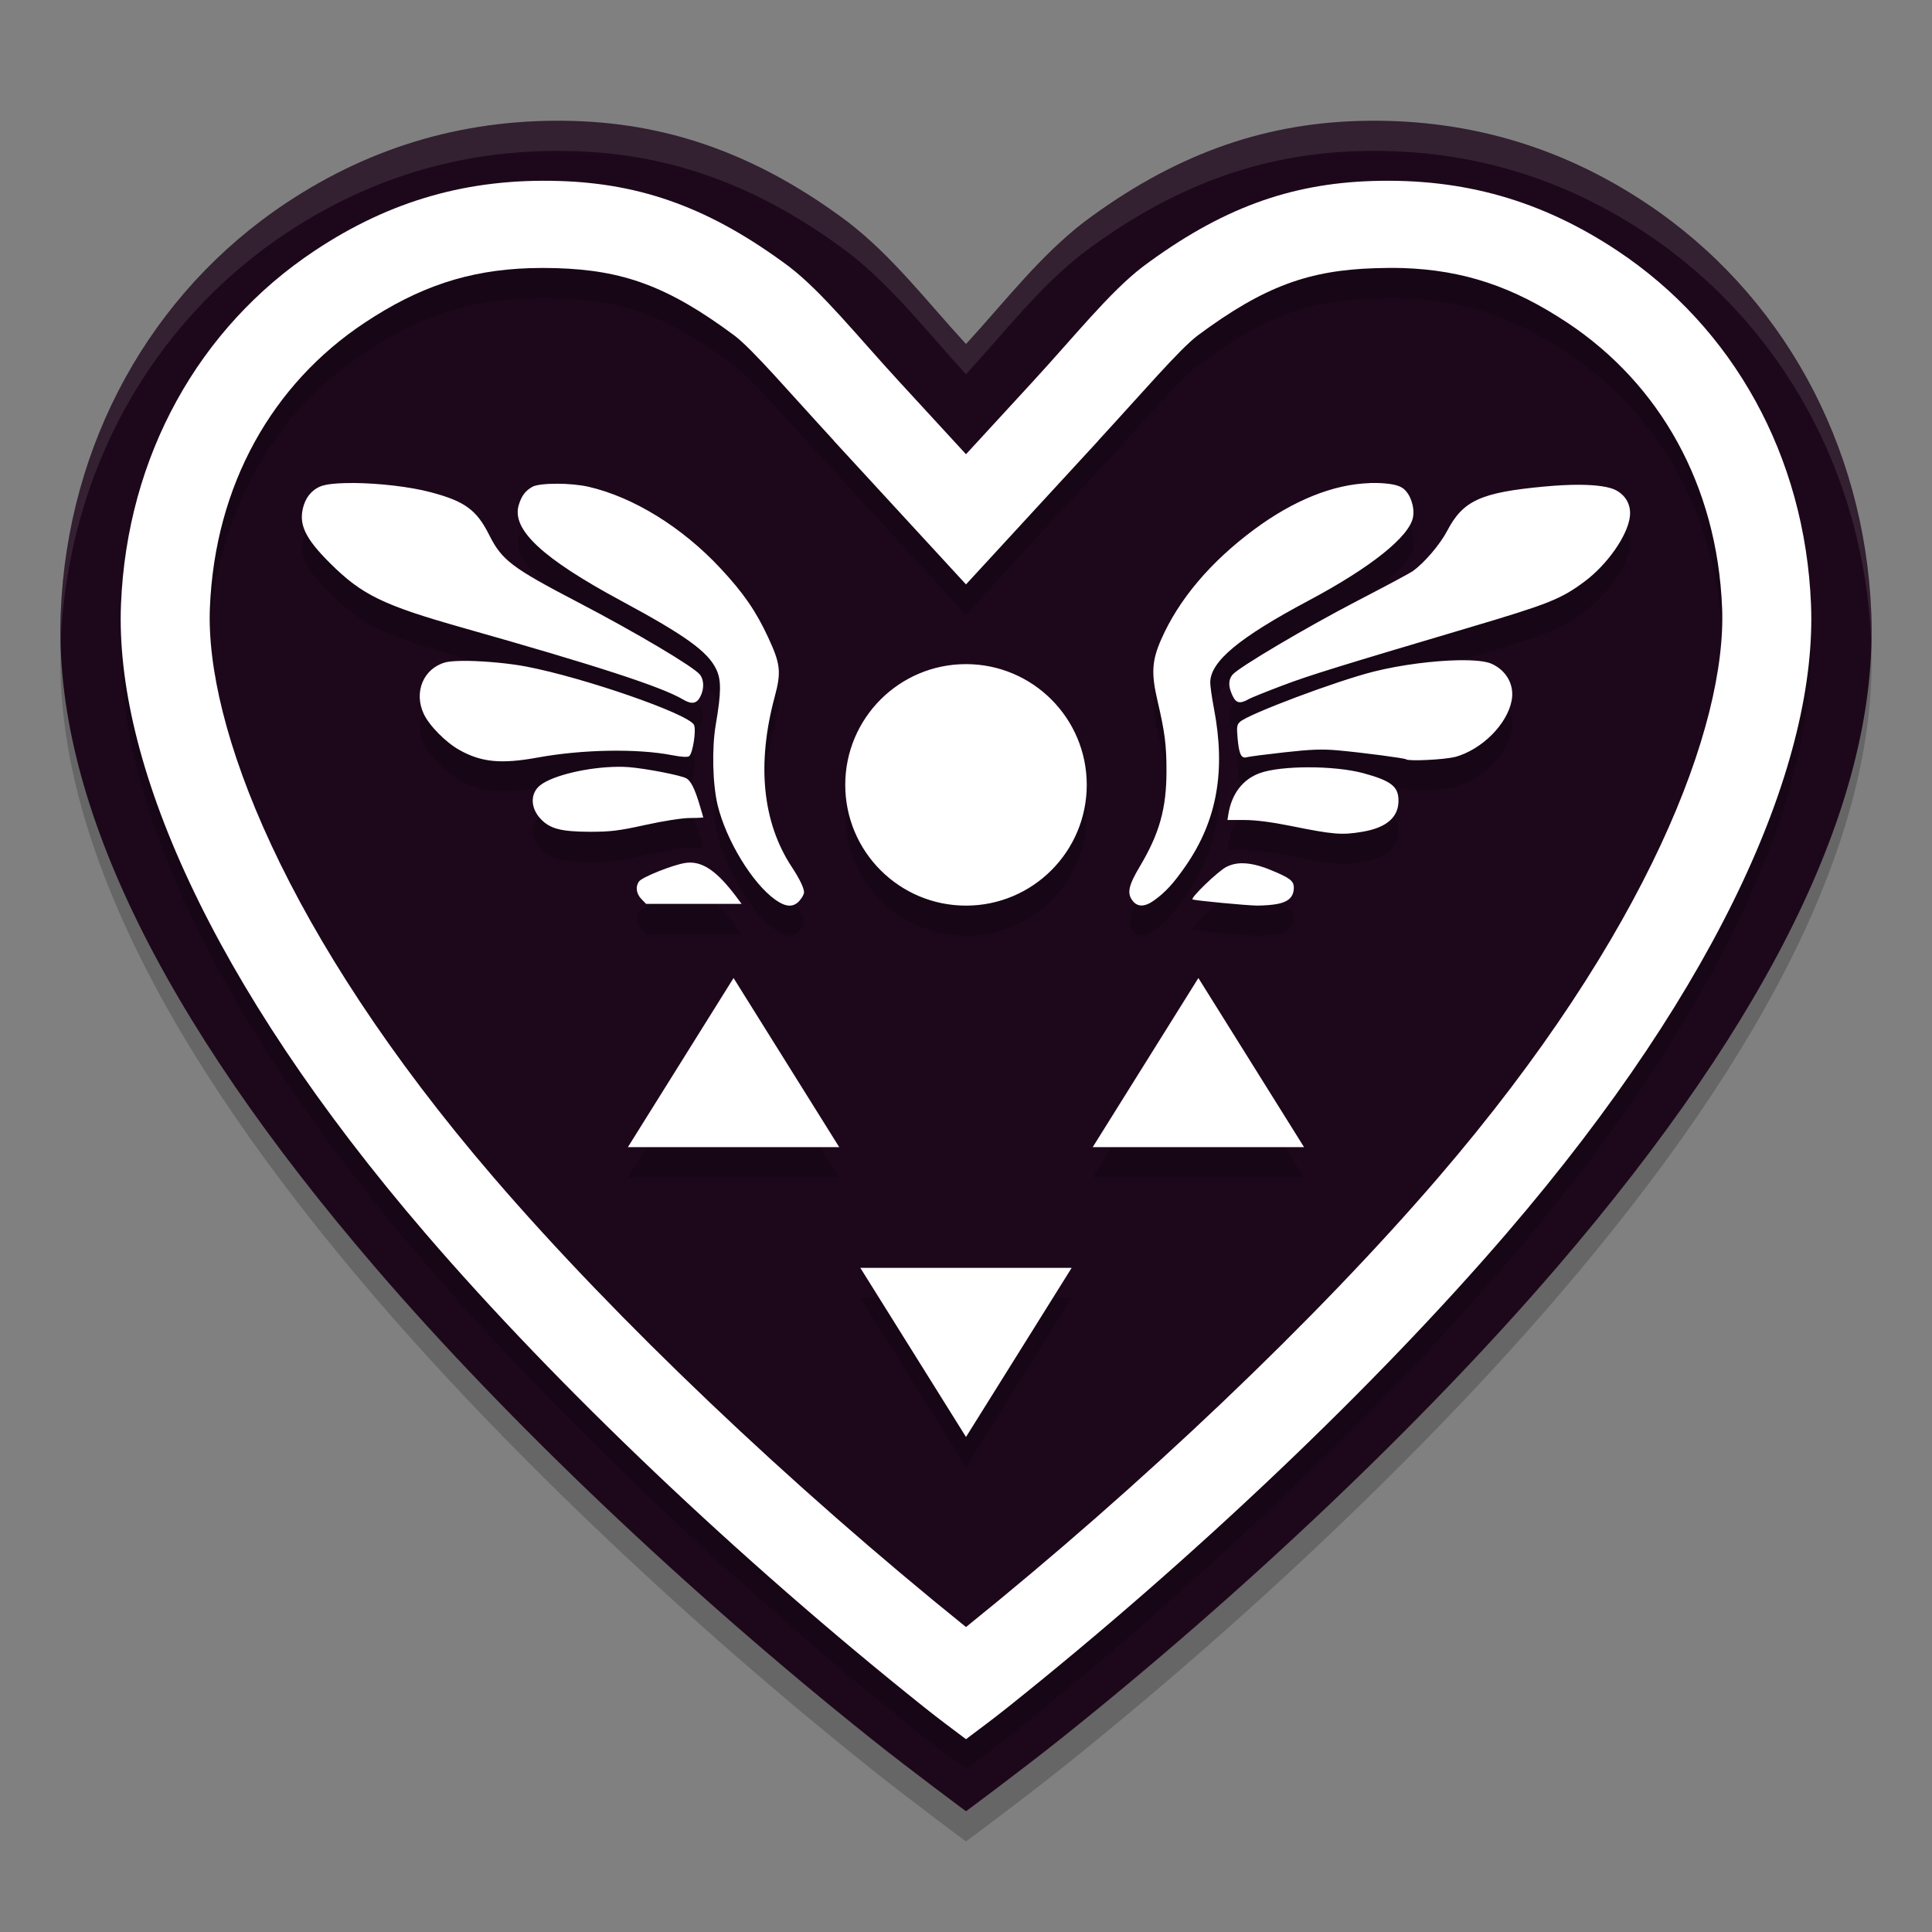 <svg xmlns="http://www.w3.org/2000/svg" width="64" height="64" version="1.1">
 <rect width="100%" height="100%" fill="#808080" stroke="none"/>
 <path style="opacity:0.2" d="M 19.043,5.009 C 15.559,4.898 12.374,5.803 9.487,7.719 4.986,10.706 2.239,15.692 2.012,21.289 1.765,27.385 5.254,34.64 12.464,43.024 16.81,48.079 22.785,53.753 28.864,58.602 30.199,59.667 32,61 32,61 32,61 33.801,59.667 35.136,58.602 41.215,53.753 47.19,48.079 51.536,43.024 58.746,34.64 62.235,27.385 61.988,21.289 61.761,15.692 59.014,10.706 54.513,7.719 51.626,5.803 48.441,4.898 44.957,5.009 41.717,5.111 38.816,6.182 35.928,8.342 34.445,9.477 33.274,11.013 32,12.397 30.726,11.013 29.555,9.477 28.072,8.342 25.184,6.182 22.283,5.111 19.043,5.009 Z"/>
 <path style="fill:#1d081b" d="M 19.043,4.009 C 15.559,3.898 12.374,4.803 9.487,6.719 4.986,9.706 2.239,14.692 2.012,20.289 1.765,26.385 5.254,33.64 12.464,42.024 16.81,47.079 22.785,52.753 28.864,57.602 30.199,58.667 32,60 32,60 32,60 33.801,58.667 35.136,57.602 41.215,52.753 47.19,47.079 51.536,42.024 58.746,33.64 62.235,26.385 61.988,20.289 61.761,14.692 59.014,9.706 54.513,6.719 51.626,4.803 48.441,3.898 44.957,4.009 41.717,4.111 38.816,5.182 35.928,7.342 34.445,8.477 33.274,10.013 32,11.397 30.726,10.013 29.555,8.477 28.072,7.342 25.184,5.182 22.283,4.111 19.043,4.009 Z"/>
 <path style="opacity:0.2" d="M 18.539,6.996 C 15.523,6.9 12.931,7.64 10.43,9.3 6.586,11.851 4.207,16.105 4.008,21.023 3.8,26.144 6.902,33.494 14.102,41.867 18.428,46.899 24.49,52.668 30.621,57.558 31.191,58.013 31.423,58.175 32,58.613 32.577,58.175 32.809,58.013 33.379,57.558 39.51,52.668 45.572,46.899 49.898,41.867 c 7.2,-8.373 10.301,-15.723 10.094,-20.844 -0.199,-4.918 -2.578,-9.172 -6.422,-11.723 -2.502,-1.66 -5.093,-2.4 -8.109,-2.305 -2.733,0.086 -5.016,0.906 -7.605,2.84 -1.103,0.848 -2.234,2.274 -3.668,3.832 L 32,16.047 29.812,13.668 C 28.378,12.109 27.248,10.683 26.145,9.836 23.555,7.902 21.272,7.082 18.539,6.996 Z m 27.918,2.883 c 2.036,0.067 3.668,0.62 5.465,1.812 3.051,2.025 4.96,5.371 5.125,9.445 0.157,3.877 -2.452,10.789 -9.402,18.871 C 43.593,44.72 37.821,50.205 32,54.898 26.179,50.205 20.408,44.72 16.355,40.008 9.405,31.925 6.796,25.014 6.953,21.136 c 0.165,-4.074 2.074,-7.421 5.125,-9.445 1.797,-1.193 3.433,-1.742 5.469,-1.809 0.291,-0.009 0.586,-0.01 0.895,0 2.176,0.069 3.665,0.578 5.895,2.238 0.611,0.472 1.776,1.836 3.289,3.48 H 27.621 L 32,20.359 36.379,15.601 h -0.004 c 1.513,-1.644 2.678,-3.009 3.289,-3.48 2.23,-1.66 3.719,-2.17 5.895,-2.238 0.309,-0.01 0.608,-0.013 0.898,-0.004 z m -34.723,7.121 c -0.116,-0.001 -0.227,6.77e-4 -0.332,0.004 -0.28,0.009 -0.518,0.031 -0.68,0.074 -0.311,0.082 -0.551,0.32 -0.656,0.648 -0.196,0.614 0.019,1.087 0.871,1.934 1.054,1.048 1.752,1.388 4.398,2.137 4.405,1.246 6.585,1.955 7.285,2.371 0.295,0.176 0.462,0.147 0.586,-0.105 0.124,-0.25 0.115,-0.545 -0.02,-0.715 -0.206,-0.261 -2.119,-1.395 -4.035,-2.395 -2.196,-1.145 -2.525,-1.394 -2.945,-2.23 -0.417,-0.83 -0.805,-1.116 -1.941,-1.418 -0.692,-0.184 -1.722,-0.296 -2.531,-0.305 z m 33.629,0.004 c -1.193,0.04 -2.506,0.564 -3.816,1.535 -1.45,1.075 -2.501,2.321 -3.082,3.645 -0.307,0.699 -0.334,1.12 -0.121,2.031 0.246,1.054 0.297,1.462 0.297,2.332 -3.8e-5,1.236 -0.233,2.065 -0.883,3.156 -0.371,0.623 -0.428,0.877 -0.25,1.121 0.166,0.229 0.409,0.229 0.727,0 0.377,-0.273 0.64,-0.559 1.043,-1.141 1.039,-1.501 1.332,-3.147 0.934,-5.223 -0.068,-0.353 -0.121,-0.737 -0.121,-0.848 0,-0.698 0.946,-1.486 3.277,-2.727 2.045,-1.089 3.33,-2.117 3.441,-2.758 0.057,-0.33 -0.085,-0.751 -0.312,-0.934 -0.125,-0.1 -0.311,-0.152 -0.629,-0.18 -0.165,-0.014 -0.334,-0.017 -0.504,-0.012 z m -26.922,0.02 c -0.366,-3.6e-4 -0.691,0.036 -0.805,0.102 -0.234,0.131 -0.362,0.302 -0.453,0.609 -0.24,0.808 0.785,1.762 3.402,3.172 2.117,1.14 2.863,1.678 3.141,2.262 0.17,0.357 0.168,0.761 -0.016,1.84 -0.132,0.774 -0.105,1.969 0.062,2.66 0.282,1.166 1.148,2.588 1.902,3.129 0.356,0.255 0.6,0.269 0.809,0.043 v -0.004 c 0.085,-0.092 0.152,-0.217 0.152,-0.277 0,-0.142 -0.147,-0.447 -0.406,-0.84 -0.973,-1.478 -1.167,-3.409 -0.566,-5.637 0.222,-0.825 0.192,-1.089 -0.215,-1.965 -0.406,-0.875 -0.82,-1.477 -1.586,-2.297 -1.269,-1.358 -2.88,-2.352 -4.367,-2.695 -0.28,-0.065 -0.689,-0.101 -1.055,-0.102 z m 33.887,0.035 c -0.343,-0.002 -0.738,0.018 -1.176,0.059 -2.099,0.195 -2.687,0.464 -3.211,1.465 -0.238,0.454 -0.755,1.061 -1.141,1.336 -0.103,0.074 -0.927,0.513 -1.828,0.98 -1.701,0.882 -3.953,2.216 -4.145,2.453 -0.139,0.172 -0.14,0.381 -0.004,0.68 0.118,0.259 0.24,0.293 0.527,0.137 v -0.004 c 0.101,-0.054 0.615,-0.261 1.145,-0.461 0.878,-0.332 1.824,-0.625 6.195,-1.922 2.602,-0.772 3.017,-0.936 3.793,-1.512 0.761,-0.565 1.431,-1.524 1.508,-2.152 0.046,-0.375 -0.122,-0.695 -0.453,-0.875 -0.216,-0.117 -0.639,-0.18 -1.211,-0.184 z m -4.004,5.812 c -0.821,0.014 -1.913,0.15 -2.812,0.375 -1.232,0.308 -4.165,1.41 -4.438,1.668 -0.103,0.097 -0.112,0.167 -0.074,0.57 0.049,0.517 0.121,0.654 0.312,0.598 0.072,-0.021 0.628,-0.092 1.234,-0.16 0.868,-0.097 1.245,-0.112 1.766,-0.066 0.792,0.071 2.229,0.259 2.266,0.297 0.07,0.071 1.28,0.012 1.613,-0.078 v 0.004 c 0.897,-0.243 1.744,-1.091 1.887,-1.887 0.091,-0.509 -0.179,-0.99 -0.676,-1.207 -0.195,-0.085 -0.586,-0.122 -1.078,-0.113 z m -33.055,0.023 c -0.235,0.004 -0.423,0.021 -0.527,0.051 -0.717,0.205 -1.039,0.981 -0.707,1.699 0.181,0.391 0.73,0.948 1.188,1.203 0.726,0.405 1.378,0.469 2.598,0.246 1.469,-0.268 3.285,-0.301 4.434,-0.078 0.333,0.064 0.528,0.074 0.578,0.031 0.12,-0.104 0.236,-0.879 0.156,-1.035 -0.186,-0.364 -3.644,-1.565 -5.555,-1.93 -0.56,-0.107 -1.327,-0.177 -1.914,-0.188 -0.088,-0.002 -0.172,-0.001 -0.25,0 z M 32,23 c -2.209,0 -4,1.791 -4,4 0,2.209 1.791,4 4,4 2.209,0 4,-1.791 4,-4 0,-2.209 -1.791,-4 -4,-4 z m -11.555,3.402 c -0.946,0.009 -2.126,0.278 -2.547,0.609 -0.342,0.27 -0.333,0.756 0.02,1.125 0.304,0.318 0.667,0.413 1.609,0.418 0.686,0 0.956,-0.029 1.852,-0.227 0.616,-0.136 1.228,-0.23 1.484,-0.23 0.24,0 0.434,-0.013 0.434,-0.016 -6.22e-4,-0.014 -0.057,-0.203 -0.125,-0.43 -0.158,-0.527 -0.289,-0.786 -0.434,-0.867 -0.181,-0.101 -1.311,-0.322 -1.902,-0.371 -0.123,-0.01 -0.255,-0.013 -0.391,-0.012 z m 22.906,0.016 c -0.651,-1.2e-4 -1.273,0.065 -1.625,0.195 -0.556,0.205 -0.917,0.673 -1.031,1.336 l -0.035,0.215 h 0.566 c 0.369,0 0.903,0.069 1.527,0.195 1.428,0.289 1.694,0.309 2.375,0.195 0.797,-0.133 1.199,-0.477 1.199,-1.031 0,-0.468 -0.241,-0.659 -1.164,-0.91 -0.479,-0.13 -1.161,-0.195 -1.812,-0.195 z m -20.492,3.156 c -0.049,-4.4e-5 -0.102,0.005 -0.152,0.012 -0.4,0.056 -1.434,0.468 -1.539,0.613 -0.124,0.171 -0.091,0.405 0.078,0.582 l 0.156,0.16 h 1.582 1.582 L 24.367,30.676 C 23.787,29.908 23.337,29.574 22.859,29.574 Z m 18.23,0.023 c -0.172,0.008 -0.325,0.049 -0.465,0.121 -0.284,0.147 -1.213,1.045 -1.117,1.078 0.116,0.04 1.743,0.195 2.137,0.203 0.215,0 0.536,-0.022 0.711,-0.062 0.351,-0.079 0.504,-0.245 0.504,-0.535 0,-0.225 -0.135,-0.325 -0.785,-0.59 -0.347,-0.141 -0.649,-0.213 -0.91,-0.215 -0.025,-1.3e-4 -0.05,-0.001 -0.074,0 z m -16.789,3.801 -1.75,2.801 -1.75,2.801 h 3.5 3.5 l -1.75,-2.801 z m 15.398,0 -1.75,2.801 -1.75,2.801 h 3.5 3.5 l -1.75,-2.801 z M 28.5,43 30.25,45.8 32,48.601 33.75,45.8 35.5,43 H 32 Z"/>
 <path style="fill:#ffffff" d="M 18.539,5.996 C 15.523,5.9 12.931,6.641 10.43,8.301 6.586,10.852 4.207,15.106 4.008,20.023 3.8,25.144 6.902,32.495 14.102,40.867 18.428,45.899 24.49,51.668 30.621,56.559 31.191,57.013 31.423,57.175 32,57.613 32.577,57.175 32.809,57.013 33.379,56.559 39.51,51.668 45.572,45.899 49.898,40.867 c 7.2,-8.373 10.301,-15.723 10.094,-20.844 -0.199,-4.918 -2.578,-9.172 -6.422,-11.723 C 51.069,6.641 48.477,5.9 45.461,5.996 42.728,6.082 40.445,6.902 37.855,8.836 36.752,9.684 35.622,11.11 34.188,12.668 L 32,15.047 29.812,12.668 C 28.378,11.11 27.248,9.684 26.145,8.836 23.555,6.902 21.272,6.082 18.539,5.996 Z m 27.918,2.883 c 2.036,0.067 3.668,0.62 5.465,1.812 3.051,2.025 4.96,5.371 5.125,9.445 0.157,3.877 -2.452,10.789 -9.402,18.871 C 43.593,43.72 37.821,49.206 32,53.898 26.179,49.206 20.408,43.72 16.355,39.008 9.405,30.925 6.796,24.014 6.953,20.137 c 0.165,-4.074 2.074,-7.421 5.125,-9.445 1.797,-1.193 3.433,-1.742 5.469,-1.809 0.291,-0.009 0.586,-0.01 0.895,0 2.176,0.069 3.665,0.578 5.895,2.238 0.611,0.472 1.776,1.836 3.289,3.48 H 27.621 L 32,19.359 36.379,14.602 h -0.004 c 1.513,-1.644 2.678,-3.009 3.289,-3.48 2.23,-1.66 3.719,-2.17 5.895,-2.238 0.309,-0.01 0.608,-0.013 0.898,-0.004 z M 11.734,16 c -0.116,-0.001 -0.227,6.77e-4 -0.332,0.004 -0.28,0.009 -0.518,0.031 -0.68,0.074 -0.311,0.082 -0.551,0.32 -0.656,0.648 -0.196,0.614 0.019,1.087 0.871,1.934 1.054,1.048 1.752,1.388 4.398,2.137 4.405,1.246 6.585,1.955 7.285,2.371 0.295,0.176 0.462,0.147 0.586,-0.105 0.124,-0.25 0.115,-0.545 -0.02,-0.715 -0.206,-0.261 -2.119,-1.395 -4.035,-2.395 -2.196,-1.145 -2.525,-1.394 -2.945,-2.23 C 15.79,16.892 15.402,16.606 14.266,16.305 13.574,16.121 12.544,16.008 11.734,16 Z m 33.629,0.004 c -1.193,0.04 -2.506,0.564 -3.816,1.535 -1.45,1.075 -2.501,2.321 -3.082,3.645 -0.307,0.699 -0.334,1.12 -0.121,2.031 0.246,1.054 0.297,1.462 0.297,2.332 -3.8e-5,1.236 -0.233,2.065 -0.883,3.156 -0.371,0.623 -0.428,0.877 -0.25,1.121 0.166,0.229 0.409,0.229 0.727,0 0.377,-0.273 0.64,-0.559 1.043,-1.141 1.039,-1.501 1.332,-3.147 0.934,-5.223 -0.068,-0.353 -0.121,-0.737 -0.121,-0.848 0,-0.698 0.946,-1.486 3.277,-2.727 2.045,-1.089 3.33,-2.117 3.441,-2.758 0.057,-0.33 -0.085,-0.751 -0.312,-0.934 -0.125,-0.1 -0.311,-0.152 -0.629,-0.18 -0.165,-0.014 -0.334,-0.017 -0.504,-0.012 z m -26.922,0.02 c -0.366,-3.6e-4 -0.691,0.036 -0.805,0.102 -0.234,0.131 -0.362,0.302 -0.453,0.609 -0.24,0.808 0.785,1.762 3.402,3.172 2.117,1.14 2.863,1.678 3.141,2.262 0.17,0.357 0.168,0.761 -0.016,1.84 -0.132,0.774 -0.105,1.969 0.062,2.66 0.282,1.166 1.148,2.588 1.902,3.129 0.356,0.255 0.6,0.269 0.809,0.043 v -0.004 c 0.085,-0.092 0.152,-0.217 0.152,-0.277 0,-0.142 -0.147,-0.447 -0.406,-0.84 -0.973,-1.478 -1.167,-3.409 -0.566,-5.637 0.222,-0.825 0.192,-1.089 -0.215,-1.965 -0.406,-0.875 -0.82,-1.477 -1.586,-2.297 C 22.594,17.462 20.983,16.468 19.496,16.125 19.216,16.06 18.808,16.024 18.441,16.023 Z m 33.887,0.035 c -0.343,-0.002 -0.738,0.018 -1.176,0.059 -2.099,0.195 -2.687,0.464 -3.211,1.465 -0.238,0.454 -0.755,1.061 -1.141,1.336 -0.103,0.074 -0.927,0.513 -1.828,0.98 -1.701,0.882 -3.953,2.216 -4.145,2.453 -0.139,0.172 -0.14,0.381 -0.004,0.68 0.118,0.259 0.24,0.293 0.527,0.137 v -0.004 c 0.101,-0.054 0.615,-0.261 1.145,-0.461 0.878,-0.332 1.824,-0.625 6.195,-1.922 2.602,-0.772 3.017,-0.936 3.793,-1.512 0.761,-0.565 1.431,-1.524 1.508,-2.152 0.046,-0.375 -0.122,-0.695 -0.453,-0.875 -0.216,-0.117 -0.639,-0.18 -1.211,-0.184 z m -4.004,5.812 c -0.821,0.014 -1.913,0.15 -2.812,0.375 -1.232,0.308 -4.165,1.41 -4.438,1.668 -0.103,0.097 -0.112,0.167 -0.074,0.57 0.049,0.517 0.121,0.654 0.312,0.598 0.072,-0.021 0.628,-0.092 1.234,-0.16 0.868,-0.097 1.245,-0.112 1.766,-0.066 0.792,0.071 2.229,0.259 2.266,0.297 0.07,0.071 1.28,0.012 1.613,-0.078 v 0.004 c 0.897,-0.243 1.744,-1.091 1.887,-1.887 0.091,-0.509 -0.179,-0.99 -0.676,-1.207 -0.195,-0.085 -0.586,-0.122 -1.078,-0.113 z m -33.055,0.023 c -0.235,0.004 -0.423,0.021 -0.527,0.051 -0.717,0.205 -1.039,0.981 -0.707,1.699 0.181,0.391 0.73,0.948 1.188,1.203 0.726,0.405 1.378,0.469 2.598,0.246 1.469,-0.268 3.285,-0.301 4.434,-0.078 0.333,0.064 0.528,0.074 0.578,0.031 0.12,-0.104 0.236,-0.879 0.156,-1.035 -0.186,-0.364 -3.644,-1.565 -5.555,-1.93 -0.56,-0.107 -1.327,-0.177 -1.914,-0.188 -0.088,-0.002 -0.172,-0.001 -0.25,0 z M 32,22 c -2.209,0 -4,1.791 -4,4 0,2.209 1.791,4 4,4 2.209,0 4,-1.791 4,-4 0,-2.209 -1.791,-4 -4,-4 z m -11.555,3.402 c -0.946,0.009 -2.126,0.278 -2.547,0.609 -0.342,0.27 -0.333,0.756 0.02,1.125 0.304,0.318 0.667,0.413 1.609,0.418 0.686,0 0.956,-0.029 1.852,-0.227 0.616,-0.136 1.228,-0.23 1.484,-0.23 0.24,0 0.434,-0.013 0.434,-0.016 -6.22e-4,-0.014 -0.057,-0.203 -0.125,-0.43 -0.158,-0.527 -0.289,-0.786 -0.434,-0.867 -0.181,-0.101 -1.311,-0.322 -1.902,-0.371 -0.123,-0.01 -0.255,-0.013 -0.391,-0.012 z m 22.906,0.016 c -0.651,-1.2e-4 -1.273,0.065 -1.625,0.195 -0.556,0.205 -0.917,0.673 -1.031,1.336 l -0.035,0.215 h 0.566 c 0.369,0 0.903,0.069 1.527,0.195 1.428,0.289 1.694,0.309 2.375,0.195 0.797,-0.133 1.199,-0.477 1.199,-1.031 0,-0.468 -0.241,-0.659 -1.164,-0.91 -0.479,-0.13 -1.161,-0.195 -1.812,-0.195 z m -20.492,3.156 c -0.049,-4.4e-5 -0.102,0.005 -0.152,0.012 -0.4,0.056 -1.434,0.468 -1.539,0.613 -0.124,0.171 -0.091,0.405 0.078,0.582 l 0.156,0.16 h 1.582 1.582 l -0.199,-0.266 C 23.787,28.909 23.337,28.575 22.859,28.574 Z m 18.23,0.023 c -0.172,0.008 -0.325,0.049 -0.465,0.121 -0.284,0.147 -1.213,1.045 -1.117,1.078 0.116,0.04 1.743,0.195 2.137,0.203 0.215,0 0.536,-0.022 0.711,-0.062 0.351,-0.079 0.504,-0.245 0.504,-0.535 0,-0.225 -0.135,-0.325 -0.785,-0.59 -0.347,-0.141 -0.649,-0.213 -0.91,-0.215 -0.025,-1.3e-4 -0.05,-0.001 -0.074,0 z m -16.789,3.801 -1.75,2.801 -1.75,2.801 h 3.5 3.5 l -1.75,-2.801 z m 15.398,0 -1.75,2.801 -1.75,2.801 h 3.5 3.5 l -1.75,-2.801 z M 28.5,42 30.25,44.801 32,47.602 33.75,44.801 35.5,42 H 32 Z"/>
 <path style="opacity:0.1;fill:#ffffff" d="M 19.043 4.008 C 15.559 3.897 12.375 4.803 9.488 6.719 C 4.987 9.706 2.238 14.692 2.012 20.289 C 1.999 20.615 2.001 20.946 2.012 21.279 C 2.241 15.686 4.99 10.704 9.488 7.719 C 12.375 5.803 15.559 4.897 19.043 5.008 C 22.283 5.11 25.182 6.183 28.07 8.344 C 29.554 9.479 30.726 11.014 32 12.398 C 33.274 11.014 34.446 9.479 35.93 8.344 C 38.818 6.183 41.717 5.11 44.957 5.008 C 48.441 4.897 51.625 5.803 54.512 7.719 C 59.01 10.704 61.759 15.686 61.988 21.279 C 61.999 20.946 62.001 20.615 61.988 20.289 C 61.762 14.692 59.013 9.706 54.512 6.719 C 51.625 4.803 48.441 3.897 44.957 4.008 C 41.717 4.11 38.818 5.183 35.93 7.344 C 34.446 8.479 33.274 10.014 32 11.398 C 30.726 10.014 29.554 8.479 28.07 7.344 C 25.182 5.183 22.283 4.11 19.043 4.008 z"/>
</svg>
